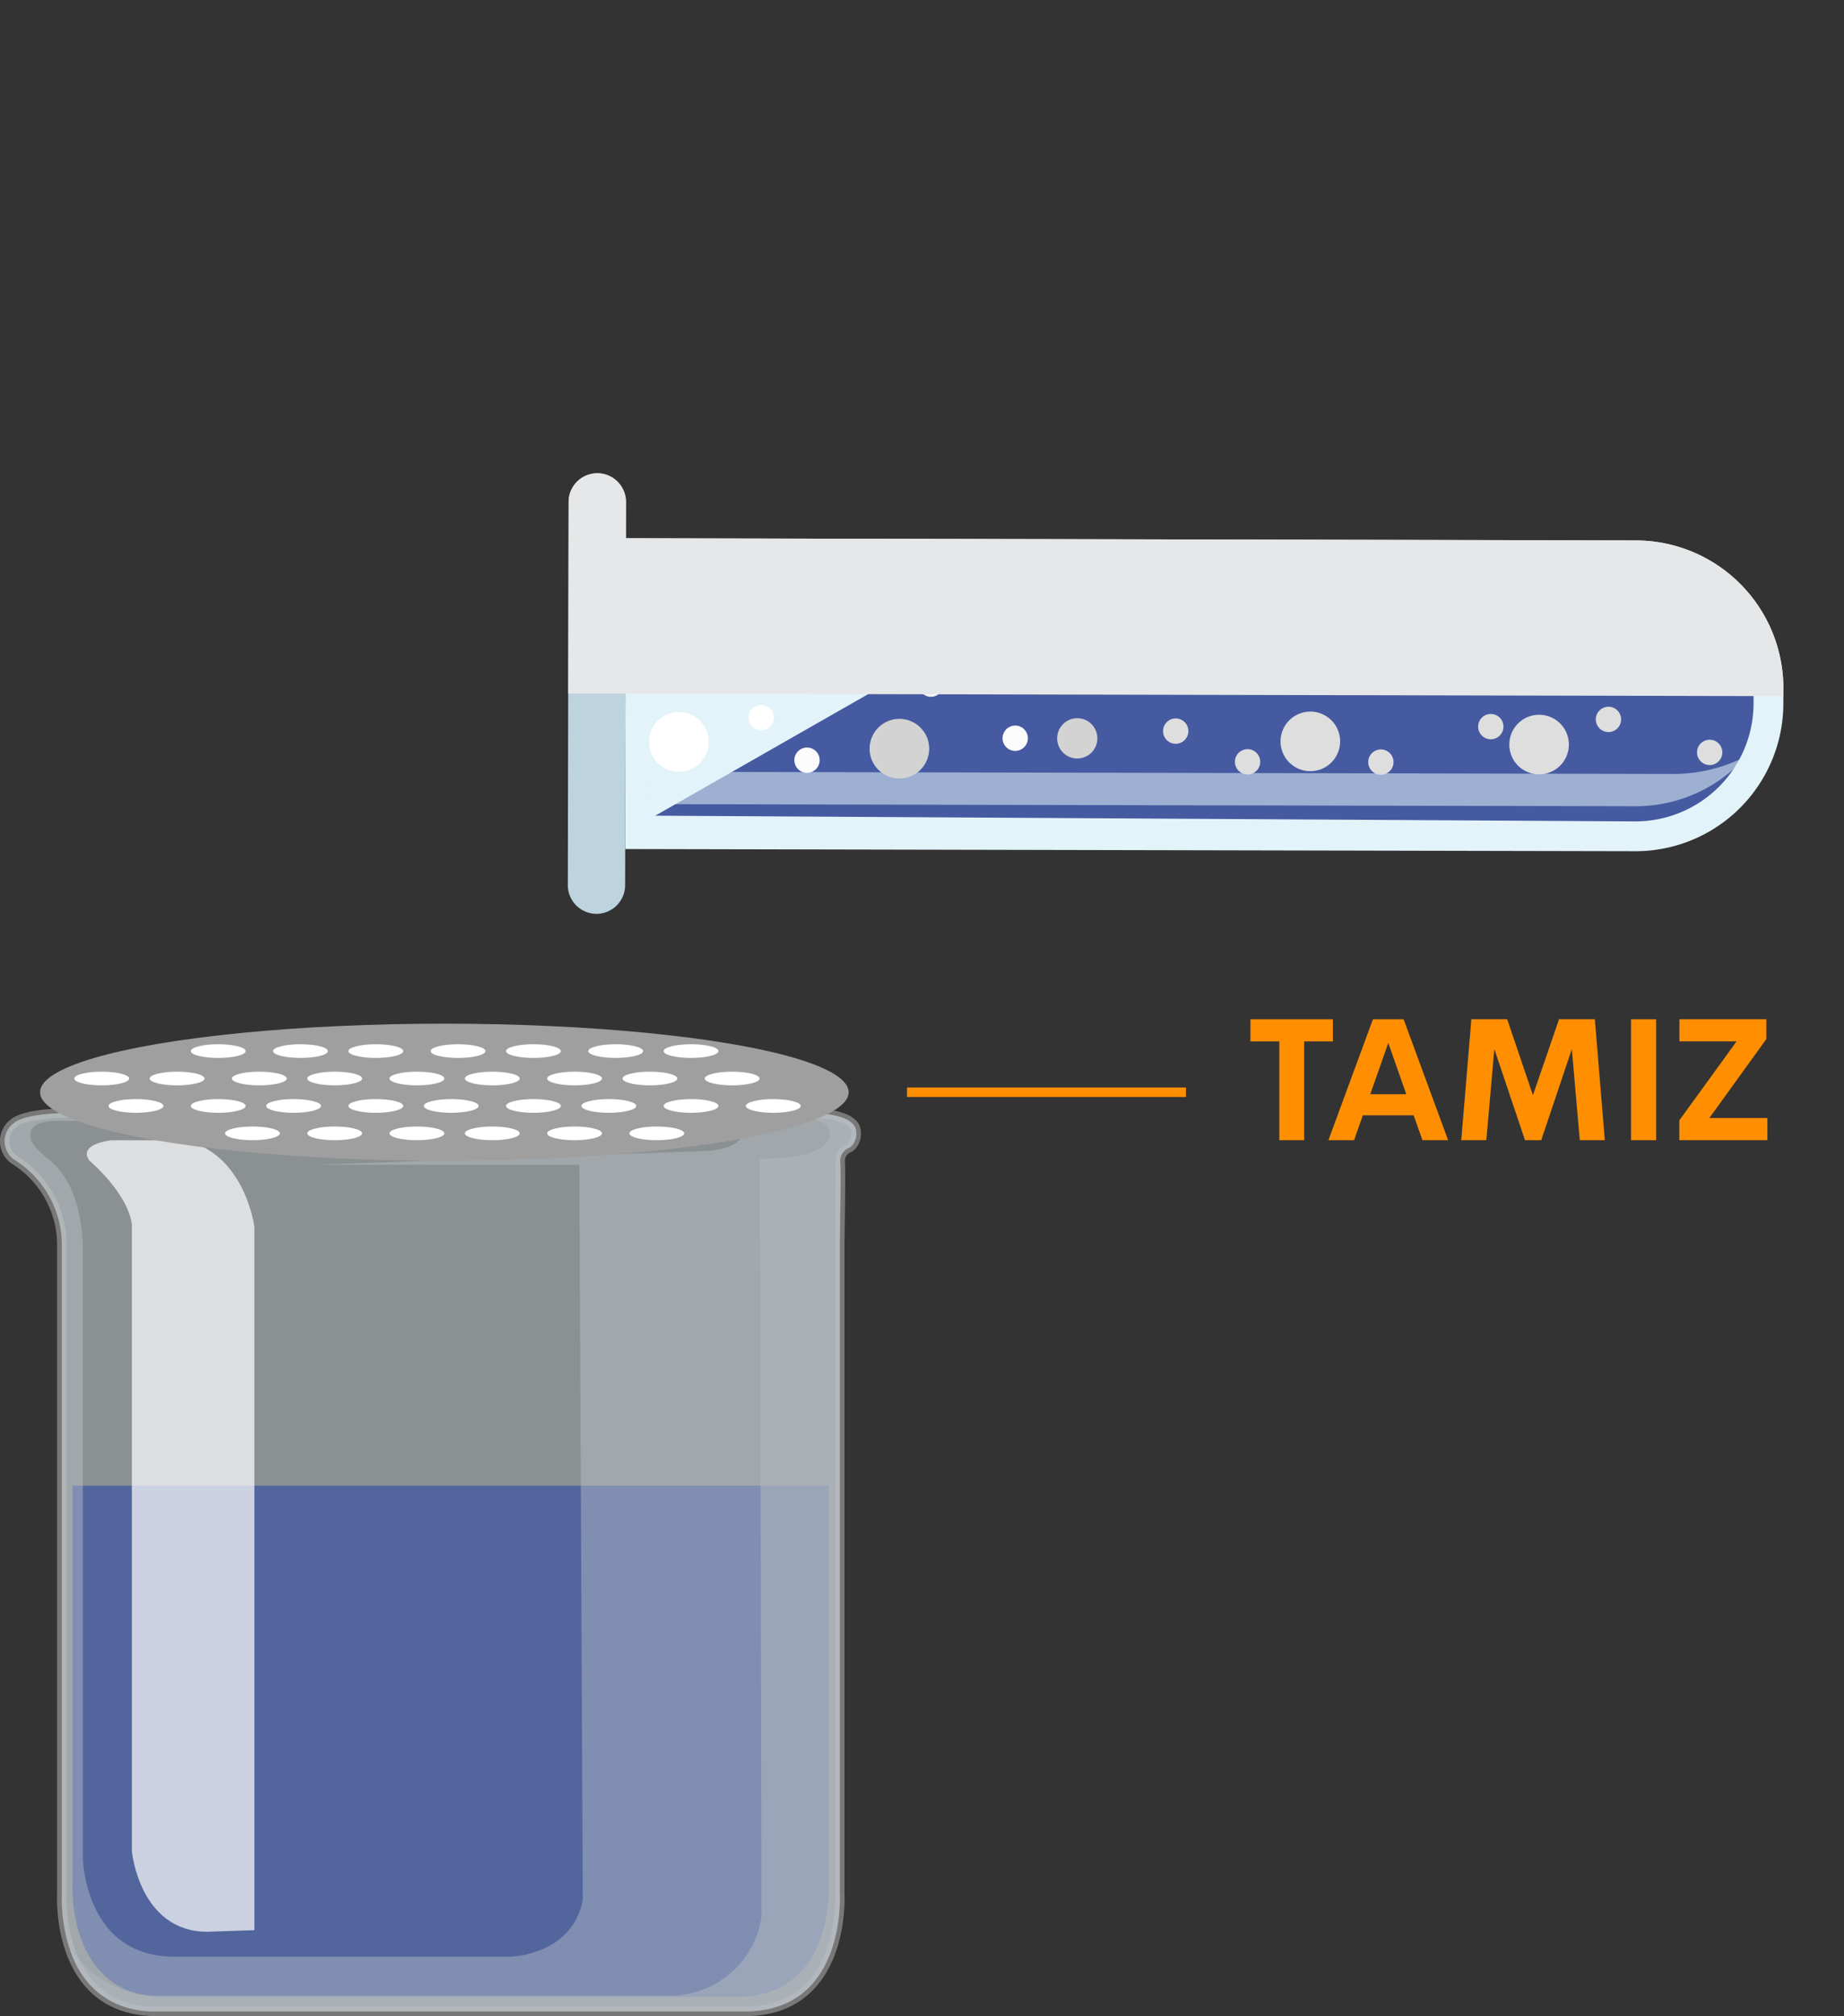 <svg xmlns="http://www.w3.org/2000/svg" width="194.4" height="212.454" viewBox="0 0 194.4 212.454">
  <rect x="0" y="0" width="194.4" height="212.454" fill="#333333" stroke="none"/>
  <g id="Grupo_178782" data-name="Grupo 178782" transform="translate(-284.5 -5724.325)">
    <g id="Grupo_12735" data-name="Grupo 12735" transform="translate(285 5724.323)">
      <g id="Grupo_12842" data-name="Grupo 12842" transform="translate(0 117.266)">
        <path id="Trazado_26265" data-name="Trazado 26265" d="M101.712,89.225c0-2.275-5.672-2.05-5.672-2.05H19.661s-5.462-.129-6.83,1.143a2.369,2.369,0,0,0,.144,3.8,10.6,10.6,0,0,1,5,8.872v68.4s-.788,12.468,10,12.468H89.981c10.783,0,10-12.468,10-12.468v-68.4s.131-7.47.047-8.649a1.48,1.48,0,0,1,1.011-1.517A1.806,1.806,0,0,0,101.712,89.225Z" transform="translate(-11.953 -87.169)" fill="#e4eef3" stroke="#bebebe" stroke-linecap="round" stroke-linejoin="round" stroke-width="1" opacity="0.5"/>
        <path id="Trazado_26266" data-name="Trazado 26266" d="M101.6,141.561H21.84v41.756s-.765,12.124,9.72,12.124h60.31c10.488,0,9.723-12.126,9.723-12.126Z" transform="translate(-14.694 -102.267)" fill="#455aa0" opacity="0.8"/>
        <g id="Grupo_12841" data-name="Grupo 12841" transform="translate(0 0)">
          <path id="Trazado_26267" data-name="Trazado 26267" d="M101.712,89.225c0-2.275-5.672-2.05-5.672-2.05H19.661s-5.462-.129-6.83,1.143a2.369,2.369,0,0,0,.144,3.8,10.6,10.6,0,0,1,5,8.872v68.4s-.788,12.468,10,12.468H89.981c10.783,0,10-12.468,10-12.468v-68.4s.131-7.47.047-8.649a1.48,1.48,0,0,1,1.011-1.517A1.806,1.806,0,0,0,101.712,89.225ZM89.6,89.61c-.337,1.348-3.37,1.572-3.37,1.572L44.785,92.643H72.526l.366,77.471c-1.123,5.841-7.611,5.98-7.611,5.98H29.848c-9.548,0-9.659-10.446-9.659-10.446V101.064c-.225-4.718-1.685-7.413-3.483-8.874S14.8,90.168,14.8,90.168c-.9-2.247,2.471-2.134,2.471-2.134H86.793c3.369,0,2.808,1.576,2.808,1.576Z" transform="translate(-11.953 -87.169)" fill="#c3ccd1" opacity="0.4" style="mix-blend-mode: multiply;isolation: isolate"/>
          <path id="Trazado_26268" data-name="Trazado 26268" d="M34.183,91.175H26.545s-3.594.337-2.359,2.134c0,0,4.046,3.369,4.493,6.739v66.043s.785,8.489,7.973,8.489l4.941-.168V100.273S40.586,92.523,34.183,91.175Z" transform="translate(-15.277 -88.281)" fill="#fff" opacity="0.7" style="mix-blend-mode: overlay;isolation: isolate"/>
          <path id="Trazado_26269" data-name="Trazado 26269" d="M21.224,165.98s.111,10.446,9.659,10.446H66.318s6.488-.139,7.611-5.98l-.368-77.469H45.82l41.445-1.461s3.034-.224,3.37-1.572c0,0,.561-1.572-2.808-1.572H18.3s-3.37-.113-2.471,2.134c0,0,.111.561,1.909,2.023S21,96.684,21.224,101.4Z" transform="translate(-12.987 -87.503)" fill="none"/>
          <path id="Trazado_26270" data-name="Trazado 26270" d="M104.368,89.225c0-2.275-5.672-2.05-5.672-2.05H90.613a1.244,1.244,0,0,0,.578.108c4.128.085,10.009-.144,10.362,1.769.589,3.2-7.329,2.948-7.329,2.948l.168,79.858a9.748,9.748,0,0,1-10.024,8.34H30.031a11.049,11.049,0,0,1-8.509-4.97l.014.254a8.946,8.946,0,0,0,9.091,6.378H92.635c10.783,0,10-12.468,10-12.468v-68.4s.131-7.47.047-8.649a1.48,1.48,0,0,1,1.011-1.517A1.806,1.806,0,0,0,104.368,89.225Z" transform="translate(-14.609 -87.169)" fill="#b5bdc2" opacity="0.5" style="mix-blend-mode: multiply;isolation: isolate"/>
        </g>
      </g>
      <g id="Grupo_12722" data-name="Grupo 12722" transform="translate(40.791 61.923) rotate(-30)">
        <g id="Grupo_12721" data-name="Grupo 12721" transform="translate(0 0)">
          <g id="Grupo_12718" data-name="Grupo 12718" transform="translate(0 0)">
            <path id="Trazado_26075" data-name="Trazado 26075" d="M114.192,74.733l-.795,1.373A15.58,15.58,0,0,1,92.1,81.763L0,28.326,16.435,0l92.1,53.439a15.58,15.58,0,0,1,5.657,21.295Z" transform="translate(7.547 7.842)" fill="#e3f3fa"/>
            <path id="Trazado_26076" data-name="Trazado 26076" d="M106.173,47.663a12.455,12.455,0,0,1-17,4.515L0,0,52.557.26l49.9,29.026a12.452,12.452,0,0,1,4.515,17Z" transform="translate(12.053 34.711)" fill="#455aa0"/>
            <path id="Trazado_26077" data-name="Trazado 26077" d="M25.9,4.542,5.632,39.467A3.02,3.02,0,0,1,.409,36.432L20.672,1.5A3.021,3.021,0,0,1,25.9,4.539Z" transform="translate(0)" fill="#bdd3de"/>
          </g>
          <g id="Grupo_12719" data-name="Grupo 12719" transform="translate(12.059 30.358)" opacity="0.56" style="mix-blend-mode: screen;isolation: isolate">
            <path id="Trazado_26078" data-name="Trazado 26078" d="M1.712,0,0,2.949l89.966,52.2a15.552,15.552,0,0,0,12.8,1.283,16.768,16.768,0,0,1-7.684-2.258Z" transform="translate(0 0)" fill="#e3f3fa"/>
          </g>
          <g id="Grupo_12720" data-name="Grupo 12720" transform="translate(14.959 16.845)">
            <path id="Trazado_26079" data-name="Trazado 26079" d="M1.566,5.859A3.141,3.141,0,1,0,.424,1.566,3.141,3.141,0,0,0,1.566,5.859Z" transform="translate(93.848 50.716)" fill="#f4f4f4"/>
            <path id="Trazado_26080" data-name="Trazado 26080" d="M.665,2.491a1.334,1.334,0,1,0-.621-.813,1.336,1.336,0,0,0,.621.813Z" transform="translate(87.855 57.984)" fill="#dedede"/>
            <path id="Trazado_26081" data-name="Trazado 26081" d="M.666,2.489A1.334,1.334,0,1,0,.18.665,1.334,1.334,0,0,0,.666,2.489Z" transform="translate(95.358 66.333)" fill="#dedede"/>
            <path id="Trazado_26082" data-name="Trazado 26082" d="M.664,2.489A1.334,1.334,0,1,0,.18.664,1.334,1.334,0,0,0,.664,2.489Z" transform="translate(76.734 52.442)" fill="#dedede"/>
            <path id="Trazado_26083" data-name="Trazado 26083" d="M.667,2.491a1.335,1.335,0,1,0-.622-.812,1.335,1.335,0,0,0,.622.812Z" transform="translate(84.038 47.838)" fill="#f4f4f4"/>
            <path id="Trazado_26084" data-name="Trazado 26084" d="M.666,2.489a1.334,1.334,0,1,0-.621-.811,1.334,1.334,0,0,0,.621.811Z" transform="translate(64.827 49.887)" fill="#dedede"/>
            <path id="Trazado_26085" data-name="Trazado 26085" d="M.666,2.491A1.336,1.336,0,1,0,.18.667,1.336,1.336,0,0,0,.666,2.491Z" transform="translate(65.944 35.794)" fill="#f4f4f4"/>
            <path id="Trazado_26086" data-name="Trazado 26086" d="M.666,2.491a1.334,1.334,0,1,0-.621-.813,1.336,1.336,0,0,0,.621.813Z" transform="translate(52.671 42.833)" fill="#dedede"/>
            <path id="Trazado_26087" data-name="Trazado 26087" d="M.665,2.489a1.334,1.334,0,1,0-.62-.812,1.334,1.334,0,0,0,.62.812Z" transform="translate(47.728 36.245)" fill="#dedede"/>
            <path id="Trazado_26088" data-name="Trazado 26088" d="M.666,2.491A1.336,1.336,0,1,0,.18.667,1.336,1.336,0,0,0,.666,2.491Z" transform="translate(44.323 25.771)" fill="#fcfcfc"/>
            <path id="Trazado_26089" data-name="Trazado 26089" d="M.664,2.489A1.334,1.334,0,1,0,.18.664,1.334,1.334,0,0,0,.664,2.489Z" transform="translate(32.701 28.434)" fill="#fcfcfc"/>
            <path id="Trazado_26090" data-name="Trazado 26090" d="M.664,2.489A1.334,1.334,0,1,0,.18.664,1.334,1.334,0,0,0,.664,2.489Z" transform="translate(33.779 11.942)" fill="#fff"/>
            <path id="Trazado_26091" data-name="Trazado 26091" d="M.664,2.491A1.336,1.336,0,1,0,.18.666,1.336,1.336,0,0,0,.664,2.491Z" transform="translate(27.858 19.051)" fill="#f4f4f4"/>
            <path id="Trazado_26092" data-name="Trazado 26092" d="M.666,2.489A1.334,1.334,0,1,0,.18.665,1.334,1.334,0,0,0,.666,2.489Z" transform="translate(12.534 19.464)" fill="#fcfcfc"/>
            <path id="Trazado_26093" data-name="Trazado 26093" d="M.667,2.492A1.335,1.335,0,1,0,.045,1.68a1.336,1.336,0,0,0,.622.812Z" transform="translate(17.559 4.477)" fill="#fff"/>
            <path id="Trazado_26094" data-name="Trazado 26094" d="M1.566,5.858A3.14,3.14,0,1,0,.425,1.565,3.14,3.14,0,0,0,1.566,5.858Z" transform="translate(78.39 54.819)" fill="#dedede"/>
            <path id="Trazado_26095" data-name="Trazado 26095" d="M1.565,5.858A3.141,3.141,0,1,0,.425,1.565,3.141,3.141,0,0,0,1.565,5.858Z" transform="translate(73.962 38.145)" fill="#f4f4f4"/>
            <path id="Trazado_26096" data-name="Trazado 26096" d="M1.566,5.859A3.141,3.141,0,1,0,.425,1.566,3.141,3.141,0,0,0,1.566,5.859Z" transform="translate(57.67 42.471)" fill="#dedede"/>
            <path id="Trazado_26097" data-name="Trazado 26097" d="M1.566,5.858A3.14,3.14,0,1,0,.425,1.565,3.14,3.14,0,0,0,1.566,5.858Z" transform="translate(53.965 28.519)" fill="#f4f4f4"/>
            <path id="Trazado_26098" data-name="Trazado 26098" d="M1.056,3.955a2.12,2.12,0,1,0-.769-2.9,2.12,2.12,0,0,0,.769,2.9Z" transform="translate(37.573 30.93)" fill="#d3d3d3"/>
            <path id="Trazado_26099" data-name="Trazado 26099" d="M1.565,5.858A3.141,3.141,0,1,0,.425,1.565,3.141,3.141,0,0,0,1.565,5.858Z" transform="translate(36.278 19.121)" fill="#f4f4f4"/>
            <path id="Trazado_26100" data-name="Trazado 26100" d="M1.565,5.858A3.141,3.141,0,1,0,.425,1.565,3.141,3.141,0,0,0,1.565,5.858Z" transform="translate(19.767 21.476)" fill="#d3d3d3"/>
            <path id="Trazado_26101" data-name="Trazado 26101" d="M1.566,5.859a3.141,3.141,0,1,0-1.141-4.3,3.141,3.141,0,0,0,1.141,4.3Z" transform="translate(20.189 10.757)" fill="#fff"/>
            <path id="Trazado_26102" data-name="Trazado 26102" d="M1.566,5.858A3.14,3.14,0,1,0,.425,1.565,3.14,3.14,0,0,0,1.566,5.858Z" transform="translate(0 9.236)" fill="#fff"/>
            <path id="Trazado_26103" data-name="Trazado 26103" d="M1.566,5.859A3.141,3.141,0,1,0,.425,1.566,3.141,3.141,0,0,0,1.566,5.859Z" transform="translate(5.367 0)" fill="#fff"/>
            <path id="Trazado_26104" data-name="Trazado 26104" d="M.664,2.489A1.334,1.334,0,1,0,.18.664,1.334,1.334,0,0,0,.664,2.489Z" transform="translate(10.595 13.161)" fill="#fff"/>
          </g>
          <path id="Trazado_26105" data-name="Trazado 26105" d="M10.132,1.506,0,18.971,110.8,83.26l.4-.687a15.58,15.58,0,0,0-5.657-21.295L13.443,7.839l1.915-3.3A3.021,3.021,0,1,0,10.133,1.5Z" transform="translate(10.541 0.002)" fill="#e6e7e8" style="mix-blend-mode: multiply;isolation: isolate"/>
        </g>
      </g>
      <path id="Trazado_26106" data-name="Trazado 26106" d="M372.924,2096H343.516" transform="translate(-248.396 -1980.902)" fill="none" stroke="#ff8f00" stroke-width="1"/>
      <ellipse id="Elipse_852" data-name="Elipse 852" cx="42.623" cy="7.224" rx="42.623" ry="7.224" transform="translate(3.722 107.874)" fill="#9f9f9f"/>
      <ellipse id="Elipse_853" data-name="Elipse 853" cx="2.89" cy="0.722" rx="2.89" ry="0.722" transform="translate(10.946 115.821)" fill="#fff"/>
      <ellipse id="Elipse_854" data-name="Elipse 854" cx="2.89" cy="0.722" rx="2.89" ry="0.722" transform="translate(19.615 115.821)" fill="#fff"/>
      <ellipse id="Elipse_855" data-name="Elipse 855" cx="2.89" cy="0.722" rx="2.89" ry="0.722" transform="translate(27.562 115.821)" fill="#fff"/>
      <ellipse id="Elipse_856" data-name="Elipse 856" cx="2.89" cy="0.722" rx="2.89" ry="0.722" transform="translate(36.231 115.821)" fill="#fff"/>
      <ellipse id="Elipse_857" data-name="Elipse 857" cx="2.89" cy="0.722" rx="2.89" ry="0.722" transform="translate(44.177 115.821)" fill="#fff"/>
      <ellipse id="Elipse_858" data-name="Elipse 858" cx="2.89" cy="0.722" rx="2.89" ry="0.722" transform="translate(52.846 115.821)" fill="#fff"/>
      <ellipse id="Elipse_859" data-name="Elipse 859" cx="2.89" cy="0.722" rx="2.89" ry="0.722" transform="translate(60.793 115.821)" fill="#fff"/>
      <ellipse id="Elipse_860" data-name="Elipse 860" cx="2.89" cy="0.722" rx="2.89" ry="0.722" transform="translate(69.462 115.821)" fill="#fff"/>
      <ellipse id="Elipse_861" data-name="Elipse 861" cx="2.89" cy="0.722" rx="2.89" ry="0.722" transform="translate(15.28 112.931)" fill="#fff"/>
      <ellipse id="Elipse_862" data-name="Elipse 862" cx="2.89" cy="0.722" rx="2.89" ry="0.722" transform="translate(23.949 112.931)" fill="#fff"/>
      <ellipse id="Elipse_863" data-name="Elipse 863" cx="2.89" cy="0.722" rx="2.89" ry="0.722" transform="translate(31.896 112.931)" fill="#fff"/>
      <ellipse id="Elipse_864" data-name="Elipse 864" cx="2.89" cy="0.722" rx="2.89" ry="0.722" transform="translate(40.565 112.931)" fill="#fff"/>
      <ellipse id="Elipse_865" data-name="Elipse 865" cx="2.89" cy="0.722" rx="2.89" ry="0.722" transform="translate(48.512 112.931)" fill="#fff"/>
      <ellipse id="Elipse_866" data-name="Elipse 866" cx="2.89" cy="0.722" rx="2.89" ry="0.722" transform="translate(57.181 112.931)" fill="#fff"/>
      <ellipse id="Elipse_867" data-name="Elipse 867" cx="2.89" cy="0.722" rx="2.89" ry="0.722" transform="translate(65.128 112.931)" fill="#fff"/>
      <ellipse id="Elipse_868" data-name="Elipse 868" cx="2.89" cy="0.722" rx="2.89" ry="0.722" transform="translate(73.797 112.931)" fill="#fff"/>
      <ellipse id="Elipse_869" data-name="Elipse 869" cx="2.89" cy="0.722" rx="2.89" ry="0.722" transform="translate(19.615 110.041)" fill="#fff"/>
      <ellipse id="Elipse_870" data-name="Elipse 870" cx="2.89" cy="0.722" rx="2.89" ry="0.722" transform="translate(28.284 110.041)" fill="#fff"/>
      <ellipse id="Elipse_871" data-name="Elipse 871" cx="2.89" cy="0.722" rx="2.89" ry="0.722" transform="translate(36.231 110.041)" fill="#fff"/>
      <ellipse id="Elipse_872" data-name="Elipse 872" cx="2.89" cy="0.722" rx="2.89" ry="0.722" transform="translate(44.9 110.041)" fill="#fff"/>
      <ellipse id="Elipse_873" data-name="Elipse 873" cx="2.89" cy="0.722" rx="2.89" ry="0.722" transform="translate(52.846 110.041)" fill="#fff"/>
      <ellipse id="Elipse_874" data-name="Elipse 874" cx="2.89" cy="0.722" rx="2.89" ry="0.722" transform="translate(61.516 110.041)" fill="#fff"/>
      <ellipse id="Elipse_875" data-name="Elipse 875" cx="2.89" cy="0.722" rx="2.89" ry="0.722" transform="translate(69.462 110.041)" fill="#fff"/>
      <ellipse id="Elipse_876" data-name="Elipse 876" cx="2.89" cy="0.722" rx="2.89" ry="0.722" transform="translate(78.131 115.821)" fill="#fff"/>
      <ellipse id="Elipse_877" data-name="Elipse 877" cx="2.89" cy="0.722" rx="2.89" ry="0.722" transform="translate(7.334 112.931)" fill="#fff"/>
      <ellipse id="Elipse_878" data-name="Elipse 878" cx="2.89" cy="0.722" rx="2.89" ry="0.722" transform="translate(31.896 118.71)" fill="#fff"/>
      <ellipse id="Elipse_879" data-name="Elipse 879" cx="2.89" cy="0.722" rx="2.89" ry="0.722" transform="translate(40.565 118.71)" fill="#fff"/>
      <ellipse id="Elipse_880" data-name="Elipse 880" cx="2.89" cy="0.722" rx="2.89" ry="0.722" transform="translate(48.512 118.71)" fill="#fff"/>
      <ellipse id="Elipse_881" data-name="Elipse 881" cx="2.89" cy="0.722" rx="2.89" ry="0.722" transform="translate(23.227 118.71)" fill="#fff"/>
      <ellipse id="Elipse_882" data-name="Elipse 882" cx="2.89" cy="0.722" rx="2.89" ry="0.722" transform="translate(57.181 118.71)" fill="#fff"/>
      <ellipse id="Elipse_883" data-name="Elipse 883" cx="2.89" cy="0.722" rx="2.89" ry="0.722" transform="translate(65.85 118.71)" fill="#fff"/>
    </g>
    <path id="Trazado_36678" data-name="Trazado 36678" d="M9.174-17.639v2.328H6.15V-4.9H3.531V-15.312H.488V-17.64ZM18.619-4.9,17.69-7.525H12.337L11.415-4.9H8.707L13.4-17.639h3.236L21.326-4.9Zm-5.5-4.84h3.8l-1.9-5.406ZM37.846-4.9H35.209l-.838-9.6L31.142-4.9H29.431L26.2-14.5l-.847,9.6H22.711l1.067-12.743h3.775l2.716,8,2.751-8h3.775Zm2.767,0V-17.639h2.646V-4.9Zm8.254-2.337h6.12V-4.9H45.7v-2.09l6.041-8.325H45.71v-2.328h9.163v2.09Z" transform="translate(415.838 5849.375)" fill="#ff8f00"/>
  </g>
</svg>
